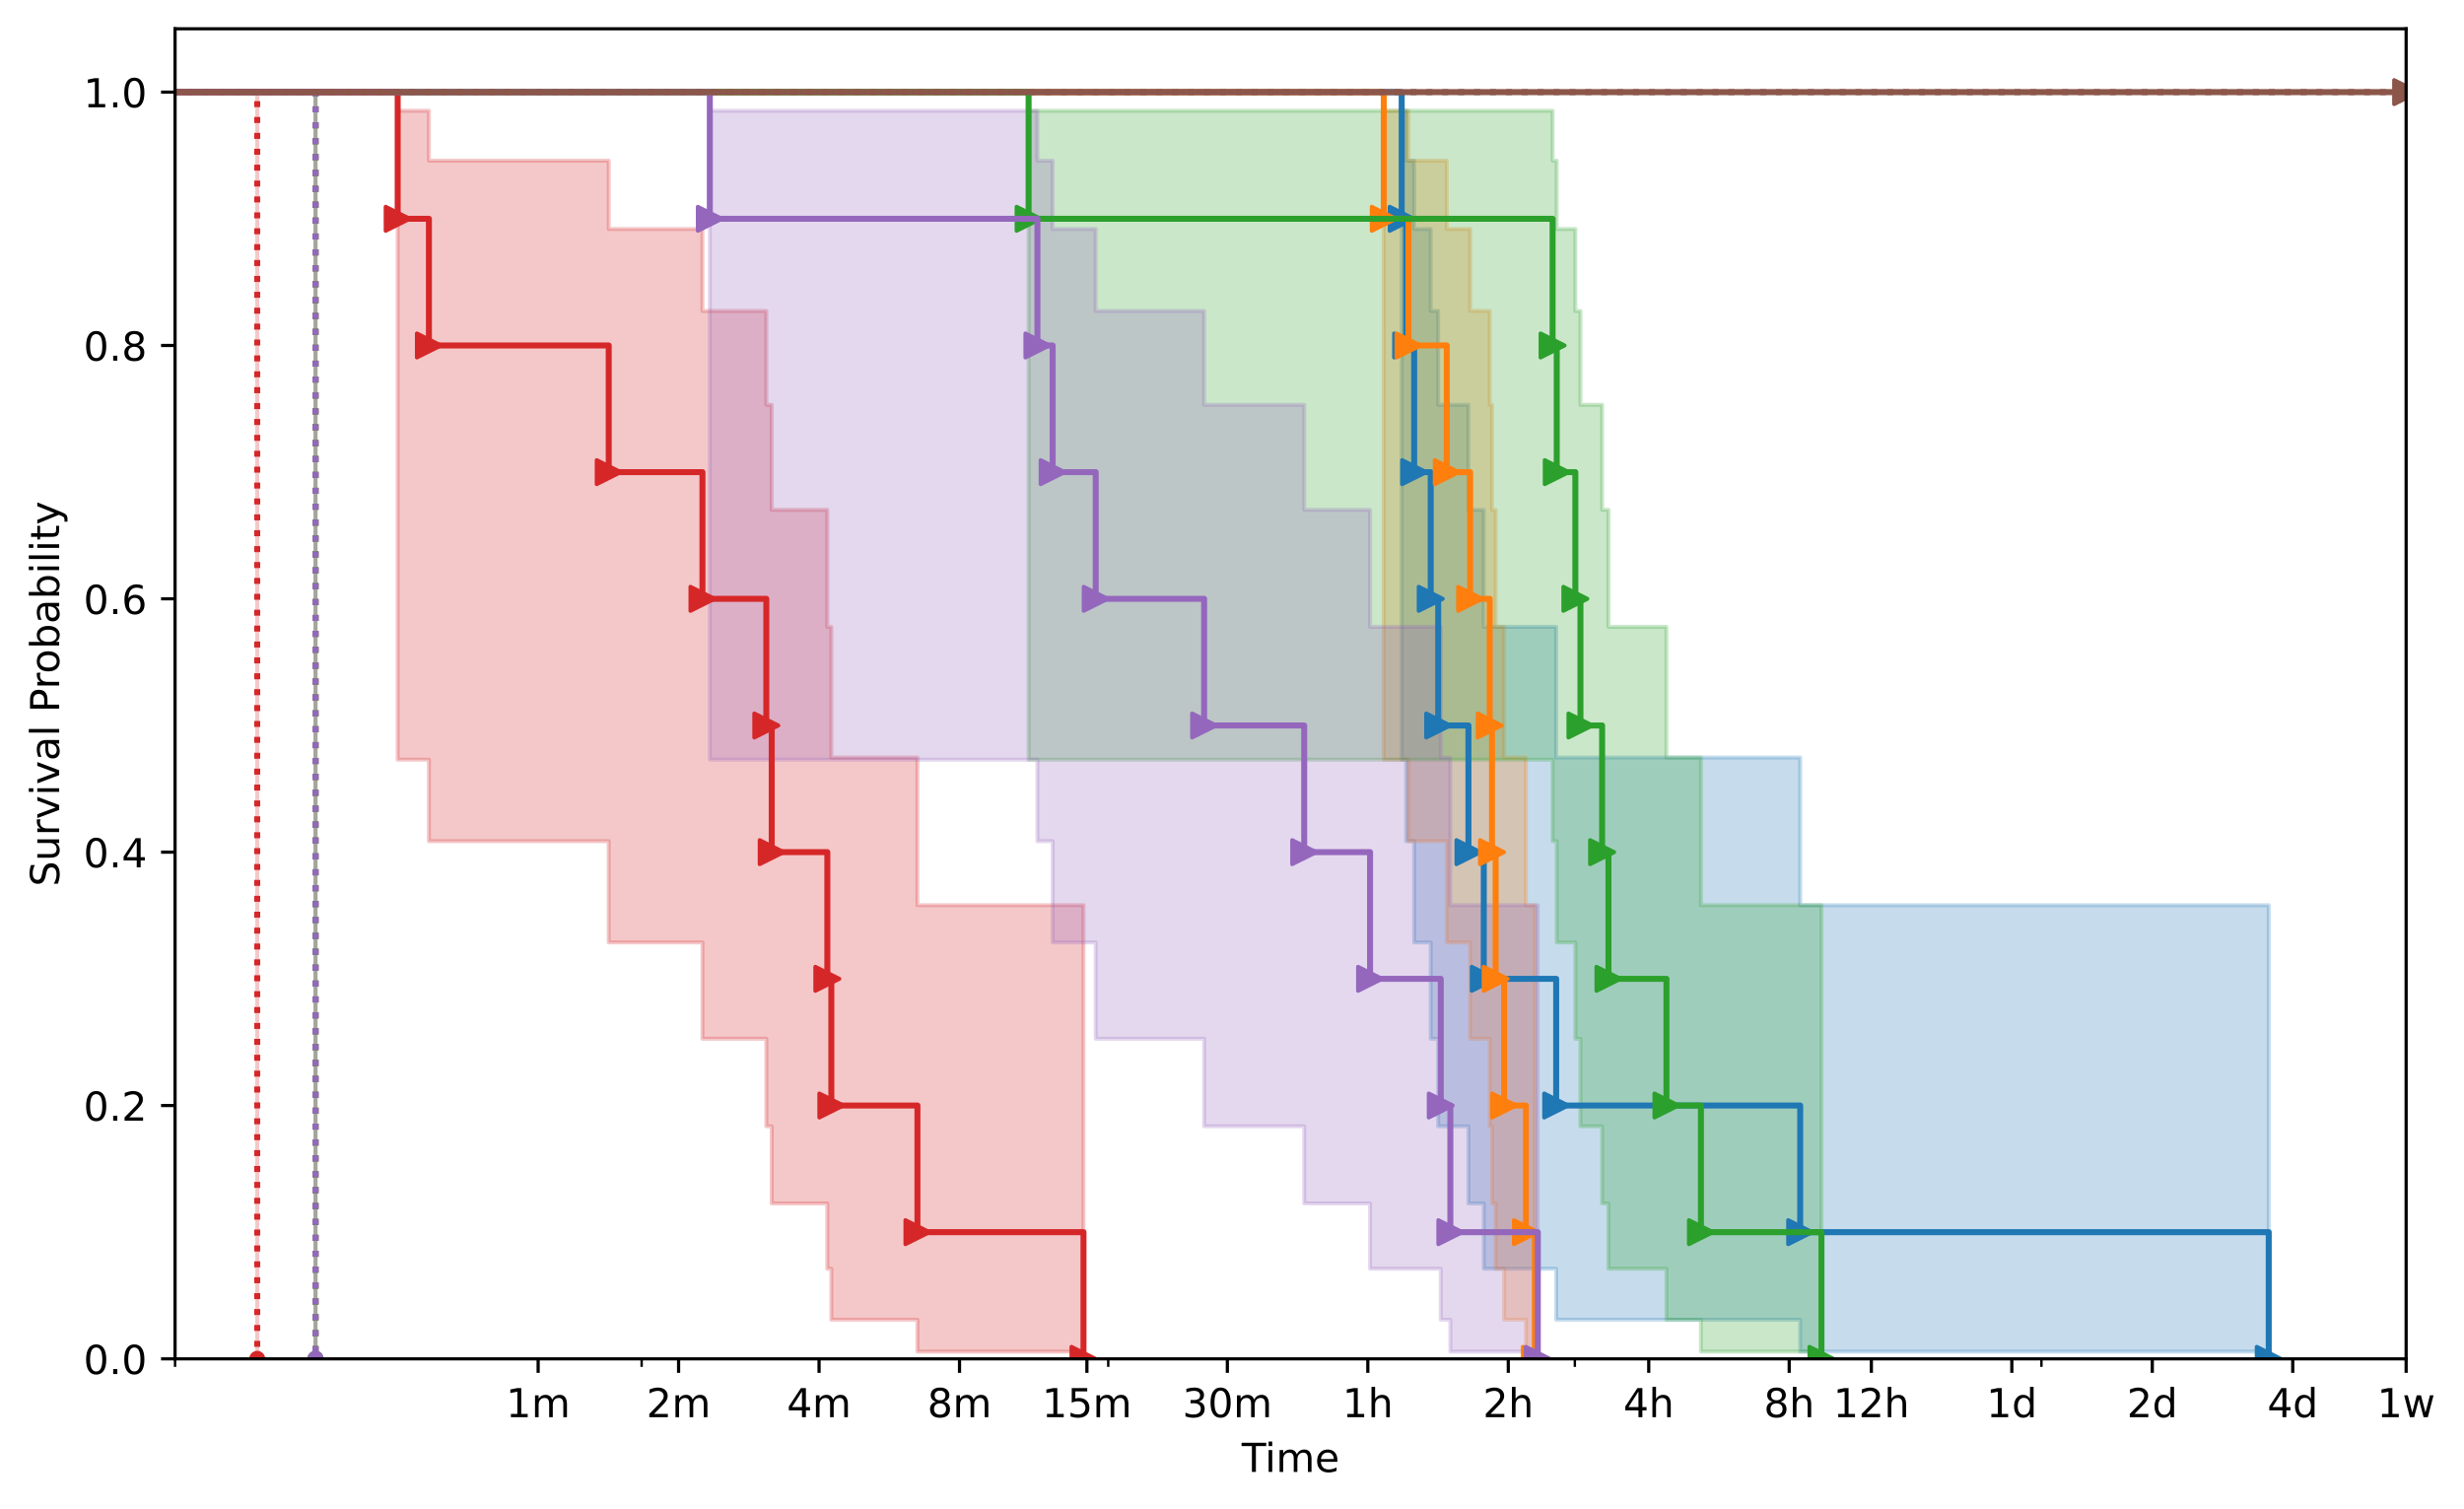 <?xml version="1.0" encoding="utf-8" standalone="no"?>
<!DOCTYPE svg PUBLIC "-//W3C//DTD SVG 1.1//EN"
  "http://www.w3.org/Graphics/SVG/1.1/DTD/svg11.dtd">
<!-- Created with matplotlib (https://matplotlib.org/) -->
<svg height="377.396pt" version="1.1" viewBox="0 0 616.252 377.396" width="616.252pt" xmlns="http://www.w3.org/2000/svg" xmlns:xlink="http://www.w3.org/1999/xlink">
 <defs>
  <style type="text/css">
*{stroke-linecap:butt;stroke-linejoin:round;}
  </style>
 </defs>
 <g id="figure_1">
  <g id="patch_1">
   <path d="M 0 377.396 
L 616.252 377.396 
L 616.252 0 
L 0 0 
z
" style="fill:#ffffff;"/>
  </g>
  <g id="axes_1">
   <g id="patch_2">
    <path d="M 43.781 339.84 
L 601.781 339.84 
L 601.781 7.2 
L 43.781 7.2 
z
" style="fill:#ffffff;"/>
   </g>
   <g id="PolyCollection_1">
    <defs>
     <path d="M -167.45 -354.356 
L -167.45 -354.356 
L 78.911 -354.356 
L 78.911 -37.556 
L 78.911 -37.556 
L 78.911 -37.556 
L 78.911 -354.356 
L -167.45 -354.356 
z
" id="mdc2080250c" style="stroke:#1f77b4;stroke-opacity:0.25;"/>
    </defs>
    <g clip-path="url(#pcc86ac5b89)">
     <use style="fill:#1f77b4;fill-opacity:0.25;stroke:#1f77b4;stroke-opacity:0.25;" x="0" xlink:href="#mdc2080250c" y="377.396"/>
    </g>
   </g>
   <g id="PolyCollection_2">
    <path clip-path="url(#pcc86ac5b89)" d="M -167.45 23.04 
L -167.45 23.04 
L 350.566 23.04 
L 350.566 189.991 
L 351.685 189.991 
L 351.685 210.367 
L 353.684 210.367 
L 353.684 235.703 
L 357.823 235.703 
L 357.823 259.794 
L 359.697 259.794 
L 359.697 281.674 
L 367.26 281.674 
L 367.26 300.971 
L 371.096 300.971 
L 371.096 317.305 
L 389.204 317.305 
L 389.204 330.048 
L 450.231 330.048 
L 450.231 338.027 
L 567.419 338.027 
L 567.419 339.84 
L 567.419 339.84 
L 567.419 339.84 
L 567.419 226.385 
L 450.231 226.385 
L 450.231 189.45 
L 389.204 189.45 
L 389.204 156.772 
L 371.096 156.772 
L 371.096 127.519 
L 367.26 127.519 
L 367.26 101.234 
L 359.697 101.234 
L 359.697 77.776 
L 357.823 77.776 
L 357.823 57.271 
L 353.684 57.271 
L 353.684 40.188 
L 351.685 40.188 
L 351.685 27.703 
L 350.566 27.703 
L 350.566 23.04 
L -167.45 23.04 
z
" style="fill:#1f77b4;fill-opacity:0.25;stroke:#1f77b4;stroke-opacity:0.25;"/>
   </g>
   <g id="PolyCollection_3">
    <defs>
     <path d="M -167.45 -354.356 
L -167.45 -354.356 
L 78.911 -354.356 
L 78.911 -37.556 
L 78.911 -37.556 
L 78.911 -37.556 
L 78.911 -354.356 
L -167.45 -354.356 
z
" id="mc4847f4878" style="stroke:#ff7f0e;stroke-opacity:0.25;"/>
    </defs>
    <g clip-path="url(#pcc86ac5b89)">
     <use style="fill:#ff7f0e;fill-opacity:0.25;stroke:#ff7f0e;stroke-opacity:0.25;" x="0" xlink:href="#mc4847f4878" y="377.396"/>
    </g>
   </g>
   <g id="PolyCollection_4">
    <defs>
     <path d="M -167.45 -354.356 
L -167.45 -354.356 
L 346.086 -354.356 
L 346.086 -187.406 
L 352.264 -187.406 
L 352.264 -167.029 
L 361.839 -167.029 
L 361.839 -141.694 
L 367.687 -141.694 
L 367.687 -117.602 
L 372.583 -117.602 
L 372.583 -95.723 
L 373.158 -95.723 
L 373.158 -76.425 
L 374.065 -76.425 
L 374.065 -60.092 
L 376.192 -60.092 
L 376.192 -47.348 
L 381.636 -47.348 
L 381.636 -39.369 
L 383.877 -39.369 
L 383.877 -37.556 
L 383.877 -37.556 
L 383.877 -37.556 
L 383.877 -151.011 
L 381.636 -151.011 
L 381.636 -187.946 
L 376.192 -187.946 
L 376.192 -220.625 
L 374.065 -220.625 
L 374.065 -249.877 
L 373.158 -249.877 
L 373.158 -276.162 
L 372.583 -276.162 
L 372.583 -299.62 
L 367.687 -299.62 
L 367.687 -320.126 
L 361.839 -320.126 
L 361.839 -337.209 
L 352.264 -337.209 
L 352.264 -349.693 
L 346.086 -349.693 
L 346.086 -354.356 
L -167.45 -354.356 
z
" id="mb4a42d3e8f" style="stroke:#ff7f0e;stroke-opacity:0.25;"/>
    </defs>
    <g clip-path="url(#pcc86ac5b89)">
     <use style="fill:#ff7f0e;fill-opacity:0.25;stroke:#ff7f0e;stroke-opacity:0.25;" x="0" xlink:href="#mb4a42d3e8f" y="377.396"/>
    </g>
   </g>
   <g id="PolyCollection_5">
    <defs>
     <path d="M -167.45 -354.356 
L -167.45 -354.356 
L 78.911 -354.356 
L 78.911 -37.556 
L 78.911 -37.556 
L 78.911 -37.556 
L 78.911 -354.356 
L -167.45 -354.356 
z
" id="ma7c632eec0" style="stroke:#2ca02c;stroke-opacity:0.25;"/>
    </defs>
    <g clip-path="url(#pcc86ac5b89)">
     <use style="fill:#2ca02c;fill-opacity:0.25;stroke:#2ca02c;stroke-opacity:0.25;" x="0" xlink:href="#ma7c632eec0" y="377.396"/>
    </g>
   </g>
   <g id="PolyCollection_6">
    <path clip-path="url(#pcc86ac5b89)" d="M -167.45 23.04 
L -167.45 23.04 
L 257.256 23.04 
L 257.256 189.991 
L 388.307 189.991 
L 388.307 210.367 
L 389.343 210.367 
L 389.343 235.703 
L 393.999 235.703 
L 393.999 259.794 
L 395.272 259.794 
L 395.272 281.674 
L 400.691 281.674 
L 400.691 300.971 
L 402.282 300.971 
L 402.282 317.305 
L 416.782 317.305 
L 416.782 330.048 
L 425.405 330.048 
L 425.405 338.027 
L 455.55 338.027 
L 455.55 339.84 
L 455.55 339.84 
L 455.55 339.84 
L 455.55 226.385 
L 425.405 226.385 
L 425.405 189.45 
L 416.782 189.45 
L 416.782 156.772 
L 402.282 156.772 
L 402.282 127.519 
L 400.691 127.519 
L 400.691 101.234 
L 395.272 101.234 
L 395.272 77.776 
L 393.999 77.776 
L 393.999 57.271 
L 389.343 57.271 
L 389.343 40.188 
L 388.307 40.188 
L 388.307 27.703 
L 257.256 27.703 
L 257.256 23.04 
L -167.45 23.04 
z
" style="fill:#2ca02c;fill-opacity:0.25;stroke:#2ca02c;stroke-opacity:0.25;"/>
   </g>
   <g id="PolyCollection_7">
    <defs>
     <path d="M -167.45 -354.356 
L -167.45 -354.356 
L 64.331 -354.356 
L 64.331 -37.556 
L 64.331 -37.556 
L 64.331 -37.556 
L 64.331 -354.356 
L -167.45 -354.356 
z
" id="mfa77f6b644" style="stroke:#d62728;stroke-opacity:0.25;"/>
    </defs>
    <g clip-path="url(#pcc86ac5b89)">
     <use style="fill:#d62728;fill-opacity:0.25;stroke:#d62728;stroke-opacity:0.25;" x="0" xlink:href="#mfa77f6b644" y="377.396"/>
    </g>
   </g>
   <g id="PolyCollection_8">
    <defs>
     <path d="M -167.45 -354.356 
L -167.45 -354.356 
L 99.46 -354.356 
L 99.46 -187.406 
L 107.272 -187.406 
L 107.272 -167.029 
L 152.242 -167.029 
L 152.242 -141.694 
L 175.688 -141.694 
L 175.688 -117.602 
L 191.656 -117.602 
L 191.656 -95.723 
L 193.008 -95.723 
L 193.008 -76.425 
L 206.917 -76.425 
L 206.917 -60.092 
L 207.92 -60.092 
L 207.92 -47.348 
L 229.454 -47.348 
L 229.454 -39.369 
L 270.984 -39.369 
L 270.984 -37.556 
L 270.984 -37.556 
L 270.984 -37.556 
L 270.984 -151.011 
L 229.454 -151.011 
L 229.454 -187.946 
L 207.92 -187.946 
L 207.92 -220.625 
L 206.917 -220.625 
L 206.917 -249.877 
L 193.008 -249.877 
L 193.008 -276.162 
L 191.656 -276.162 
L 191.656 -299.62 
L 175.688 -299.62 
L 175.688 -320.126 
L 152.242 -320.126 
L 152.242 -337.209 
L 107.272 -337.209 
L 107.272 -349.693 
L 99.46 -349.693 
L 99.46 -354.356 
L -167.45 -354.356 
z
" id="mac8fef01b7" style="stroke:#d62728;stroke-opacity:0.25;"/>
    </defs>
    <g clip-path="url(#pcc86ac5b89)">
     <use style="fill:#d62728;fill-opacity:0.25;stroke:#d62728;stroke-opacity:0.25;" x="0" xlink:href="#mac8fef01b7" y="377.396"/>
    </g>
   </g>
   <g id="PolyCollection_9">
    <defs>
     <path d="M -167.45 -354.356 
L -167.45 -354.356 
L 78.911 -354.356 
L 78.911 -37.556 
L 78.911 -37.556 
L 78.911 -37.556 
L 78.911 -354.356 
L -167.45 -354.356 
z
" id="m36116d63be" style="stroke:#9467bd;stroke-opacity:0.25;"/>
    </defs>
    <g clip-path="url(#pcc86ac5b89)">
     <use style="fill:#9467bd;fill-opacity:0.25;stroke:#9467bd;stroke-opacity:0.25;" x="0" xlink:href="#m36116d63be" y="377.396"/>
    </g>
   </g>
   <g id="PolyCollection_10">
    <defs>
     <path d="M -167.45 -354.356 
L -167.45 -354.356 
L 177.531 -354.356 
L 177.531 -187.406 
L 259.459 -187.406 
L 259.459 -167.029 
L 263.267 -167.029 
L 263.267 -141.694 
L 274.039 -141.694 
L 274.039 -117.602 
L 301.154 -117.602 
L 301.154 -95.723 
L 326.183 -95.723 
L 326.183 -76.425 
L 342.654 -76.425 
L 342.654 -60.092 
L 360.339 -60.092 
L 360.339 -47.348 
L 362.737 -47.348 
L 362.737 -39.369 
L 384.612 -39.369 
L 384.612 -37.556 
L 384.612 -37.556 
L 384.612 -37.556 
L 384.612 -151.011 
L 362.737 -151.011 
L 362.737 -187.946 
L 360.339 -187.946 
L 360.339 -220.625 
L 342.654 -220.625 
L 342.654 -249.877 
L 326.183 -249.877 
L 326.183 -276.162 
L 301.154 -276.162 
L 301.154 -299.62 
L 274.039 -299.62 
L 274.039 -320.126 
L 263.267 -320.126 
L 263.267 -337.209 
L 259.459 -337.209 
L 259.459 -349.693 
L 177.531 -349.693 
L 177.531 -354.356 
L -167.45 -354.356 
z
" id="m57a41c45a0" style="stroke:#9467bd;stroke-opacity:0.25;"/>
    </defs>
    <g clip-path="url(#pcc86ac5b89)">
     <use style="fill:#9467bd;fill-opacity:0.25;stroke:#9467bd;stroke-opacity:0.25;" x="0" xlink:href="#m57a41c45a0" y="377.396"/>
    </g>
   </g>
   <g id="PolyCollection_11">
    <path clip-path="url(#pcc86ac5b89)" d="M -167.45 23.04 
L -167.45 23.04 
L 601.781 23.04 
L 601.781 23.04 
L 601.781 23.04 
L 601.781 23.04 
L 601.781 23.04 
L -167.45 23.04 
z
" style="fill:#8c564b;fill-opacity:0.25;stroke:#8c564b;stroke-opacity:0.25;"/>
   </g>
   <g id="PolyCollection_12">
    <path clip-path="url(#pcc86ac5b89)" d="M -167.45 23.04 
L -167.45 23.04 
L 601.781 23.04 
L 601.781 23.04 
L 601.781 23.04 
L 601.781 23.04 
L 601.781 23.04 
L -167.45 23.04 
z
" style="fill:#8c564b;fill-opacity:0.25;stroke:#8c564b;stroke-opacity:0.25;"/>
   </g>
   <g id="matplotlib.axis_1">
    <g id="xtick_1">
     <g id="line2d_1">
      <defs>
       <path d="M 0 0 
L 0 3.5 
" id="m3eb2a848f1" style="stroke:#000000;stroke-width:0.8;"/>
      </defs>
      <g>
       <use style="stroke:#000000;stroke-width:0.8;" x="134.589" xlink:href="#m3eb2a848f1" y="339.84"/>
      </g>
     </g>
     <g id="text_1">
      <!-- 1m -->
      <defs>
       <path d="M 12.406 8.297 
L 28.516 8.297 
L 28.516 63.922 
L 10.984 60.406 
L 10.984 69.391 
L 28.422 72.906 
L 38.281 72.906 
L 38.281 8.297 
L 54.391 8.297 
L 54.391 0 
L 12.406 0 
z
" id="DejaVuSans-49"/>
       <path d="M 52 44.188 
Q 55.375 50.25 60.062 53.125 
Q 64.75 56 71.094 56 
Q 79.641 56 84.281 50.016 
Q 88.922 44.047 88.922 33.016 
L 88.922 0 
L 79.891 0 
L 79.891 32.719 
Q 79.891 40.578 77.094 44.375 
Q 74.312 48.188 68.609 48.188 
Q 61.625 48.188 57.562 43.547 
Q 53.516 38.922 53.516 30.906 
L 53.516 0 
L 44.484 0 
L 44.484 32.719 
Q 44.484 40.625 41.703 44.406 
Q 38.922 48.188 33.109 48.188 
Q 26.219 48.188 22.156 43.531 
Q 18.109 38.875 18.109 30.906 
L 18.109 0 
L 9.078 0 
L 9.078 54.688 
L 18.109 54.688 
L 18.109 46.188 
Q 21.188 51.219 25.484 53.609 
Q 29.781 56 35.688 56 
Q 41.656 56 45.828 52.969 
Q 50 49.953 52 44.188 
z
" id="DejaVuSans-109"/>
      </defs>
      <g transform="translate(126.538 354.438)scale(0.1 -0.1)">
       <use xlink:href="#DejaVuSans-49"/>
       <use x="63.623" xlink:href="#DejaVuSans-109"/>
      </g>
     </g>
    </g>
    <g id="xtick_2">
     <g id="line2d_2">
      <g>
       <use style="stroke:#000000;stroke-width:0.8;" x="169.719" xlink:href="#m3eb2a848f1" y="339.84"/>
      </g>
     </g>
     <g id="text_2">
      <!-- 2m -->
      <defs>
       <path d="M 19.188 8.297 
L 53.609 8.297 
L 53.609 0 
L 7.328 0 
L 7.328 8.297 
Q 12.938 14.109 22.625 23.891 
Q 32.328 33.688 34.812 36.531 
Q 39.547 41.844 41.422 45.531 
Q 43.312 49.219 43.312 52.781 
Q 43.312 58.594 39.234 62.25 
Q 35.156 65.922 28.609 65.922 
Q 23.969 65.922 18.812 64.312 
Q 13.672 62.703 7.812 59.422 
L 7.812 69.391 
Q 13.766 71.781 18.938 73 
Q 24.125 74.219 28.422 74.219 
Q 39.75 74.219 46.484 68.547 
Q 53.219 62.891 53.219 53.422 
Q 53.219 48.922 51.531 44.891 
Q 49.859 40.875 45.406 35.406 
Q 44.188 33.984 37.641 27.219 
Q 31.109 20.453 19.188 8.297 
z
" id="DejaVuSans-50"/>
      </defs>
      <g transform="translate(161.667 354.438)scale(0.1 -0.1)">
       <use xlink:href="#DejaVuSans-50"/>
       <use x="63.623" xlink:href="#DejaVuSans-109"/>
      </g>
     </g>
    </g>
    <g id="xtick_3">
     <g id="line2d_3">
      <g>
       <use style="stroke:#000000;stroke-width:0.8;" x="204.848" xlink:href="#m3eb2a848f1" y="339.84"/>
      </g>
     </g>
     <g id="text_3">
      <!-- 4m -->
      <defs>
       <path d="M 37.797 64.312 
L 12.891 25.391 
L 37.797 25.391 
z
M 35.203 72.906 
L 47.609 72.906 
L 47.609 25.391 
L 58.016 25.391 
L 58.016 17.188 
L 47.609 17.188 
L 47.609 0 
L 37.797 0 
L 37.797 17.188 
L 4.891 17.188 
L 4.891 26.703 
z
" id="DejaVuSans-52"/>
      </defs>
      <g transform="translate(196.796 354.438)scale(0.1 -0.1)">
       <use xlink:href="#DejaVuSans-52"/>
       <use x="63.623" xlink:href="#DejaVuSans-109"/>
      </g>
     </g>
    </g>
    <g id="xtick_4">
     <g id="line2d_4">
      <g>
       <use style="stroke:#000000;stroke-width:0.8;" x="239.977" xlink:href="#m3eb2a848f1" y="339.84"/>
      </g>
     </g>
     <g id="text_4">
      <!-- 8m -->
      <defs>
       <path d="M 31.781 34.625 
Q 24.75 34.625 20.719 30.859 
Q 16.703 27.094 16.703 20.516 
Q 16.703 13.922 20.719 10.156 
Q 24.75 6.391 31.781 6.391 
Q 38.812 6.391 42.859 10.172 
Q 46.922 13.969 46.922 20.516 
Q 46.922 27.094 42.891 30.859 
Q 38.875 34.625 31.781 34.625 
z
M 21.922 38.812 
Q 15.578 40.375 12.031 44.719 
Q 8.5 49.078 8.5 55.328 
Q 8.5 64.062 14.719 69.141 
Q 20.953 74.219 31.781 74.219 
Q 42.672 74.219 48.875 69.141 
Q 55.078 64.062 55.078 55.328 
Q 55.078 49.078 51.531 44.719 
Q 48 40.375 41.703 38.812 
Q 48.828 37.156 52.797 32.312 
Q 56.781 27.484 56.781 20.516 
Q 56.781 9.906 50.312 4.234 
Q 43.844 -1.422 31.781 -1.422 
Q 19.734 -1.422 13.25 4.234 
Q 6.781 9.906 6.781 20.516 
Q 6.781 27.484 10.781 32.312 
Q 14.797 37.156 21.922 38.812 
z
M 18.312 54.391 
Q 18.312 48.734 21.844 45.562 
Q 25.391 42.391 31.781 42.391 
Q 38.141 42.391 41.719 45.562 
Q 45.312 48.734 45.312 54.391 
Q 45.312 60.062 41.719 63.234 
Q 38.141 66.406 31.781 66.406 
Q 25.391 66.406 21.844 63.234 
Q 18.312 60.062 18.312 54.391 
z
" id="DejaVuSans-56"/>
      </defs>
      <g transform="translate(231.926 354.438)scale(0.1 -0.1)">
       <use xlink:href="#DejaVuSans-56"/>
       <use x="63.623" xlink:href="#DejaVuSans-109"/>
      </g>
     </g>
    </g>
    <g id="xtick_5">
     <g id="line2d_5">
      <g>
       <use style="stroke:#000000;stroke-width:0.8;" x="271.836" xlink:href="#m3eb2a848f1" y="339.84"/>
      </g>
     </g>
     <g id="text_5">
      <!-- 15m -->
      <defs>
       <path d="M 10.797 72.906 
L 49.516 72.906 
L 49.516 64.594 
L 19.828 64.594 
L 19.828 46.734 
Q 21.969 47.469 24.109 47.828 
Q 26.266 48.188 28.422 48.188 
Q 40.625 48.188 47.75 41.5 
Q 54.891 34.812 54.891 23.391 
Q 54.891 11.625 47.562 5.094 
Q 40.234 -1.422 26.906 -1.422 
Q 22.312 -1.422 17.547 -0.641 
Q 12.797 0.141 7.719 1.703 
L 7.719 11.625 
Q 12.109 9.234 16.797 8.062 
Q 21.484 6.891 26.703 6.891 
Q 35.156 6.891 40.078 11.328 
Q 45.016 15.766 45.016 23.391 
Q 45.016 31 40.078 35.438 
Q 35.156 39.891 26.703 39.891 
Q 22.75 39.891 18.812 39.016 
Q 14.891 38.141 10.797 36.281 
z
" id="DejaVuSans-53"/>
      </defs>
      <g transform="translate(260.603 354.438)scale(0.1 -0.1)">
       <use xlink:href="#DejaVuSans-49"/>
       <use x="63.623" xlink:href="#DejaVuSans-53"/>
       <use x="127.246" xlink:href="#DejaVuSans-109"/>
      </g>
     </g>
    </g>
    <g id="xtick_6">
     <g id="line2d_6">
      <g>
       <use style="stroke:#000000;stroke-width:0.8;" x="306.965" xlink:href="#m3eb2a848f1" y="339.84"/>
      </g>
     </g>
     <g id="text_6">
      <!-- 30m -->
      <defs>
       <path d="M 40.578 39.312 
Q 47.656 37.797 51.625 33 
Q 55.609 28.219 55.609 21.188 
Q 55.609 10.406 48.188 4.484 
Q 40.766 -1.422 27.094 -1.422 
Q 22.516 -1.422 17.656 -0.516 
Q 12.797 0.391 7.625 2.203 
L 7.625 11.719 
Q 11.719 9.328 16.594 8.109 
Q 21.484 6.891 26.812 6.891 
Q 36.078 6.891 40.938 10.547 
Q 45.797 14.203 45.797 21.188 
Q 45.797 27.641 41.281 31.266 
Q 36.766 34.906 28.719 34.906 
L 20.219 34.906 
L 20.219 43.016 
L 29.109 43.016 
Q 36.375 43.016 40.234 45.922 
Q 44.094 48.828 44.094 54.297 
Q 44.094 59.906 40.109 62.906 
Q 36.141 65.922 28.719 65.922 
Q 24.656 65.922 20.016 65.031 
Q 15.375 64.156 9.812 62.312 
L 9.812 71.094 
Q 15.438 72.656 20.344 73.438 
Q 25.25 74.219 29.594 74.219 
Q 40.828 74.219 47.359 69.109 
Q 53.906 64.016 53.906 55.328 
Q 53.906 49.266 50.438 45.094 
Q 46.969 40.922 40.578 39.312 
z
" id="DejaVuSans-51"/>
       <path d="M 31.781 66.406 
Q 24.172 66.406 20.328 58.906 
Q 16.5 51.422 16.5 36.375 
Q 16.5 21.391 20.328 13.891 
Q 24.172 6.391 31.781 6.391 
Q 39.453 6.391 43.281 13.891 
Q 47.125 21.391 47.125 36.375 
Q 47.125 51.422 43.281 58.906 
Q 39.453 66.406 31.781 66.406 
z
M 31.781 74.219 
Q 44.047 74.219 50.516 64.516 
Q 56.984 54.828 56.984 36.375 
Q 56.984 17.969 50.516 8.266 
Q 44.047 -1.422 31.781 -1.422 
Q 19.531 -1.422 13.062 8.266 
Q 6.594 17.969 6.594 36.375 
Q 6.594 54.828 13.062 64.516 
Q 19.531 74.219 31.781 74.219 
z
" id="DejaVuSans-48"/>
      </defs>
      <g transform="translate(295.732 354.438)scale(0.1 -0.1)">
       <use xlink:href="#DejaVuSans-51"/>
       <use x="63.623" xlink:href="#DejaVuSans-48"/>
       <use x="127.246" xlink:href="#DejaVuSans-109"/>
      </g>
     </g>
    </g>
    <g id="xtick_7">
     <g id="line2d_7">
      <g>
       <use style="stroke:#000000;stroke-width:0.8;" x="342.094" xlink:href="#m3eb2a848f1" y="339.84"/>
      </g>
     </g>
     <g id="text_7">
      <!-- 1h -->
      <defs>
       <path d="M 54.891 33.016 
L 54.891 0 
L 45.906 0 
L 45.906 32.719 
Q 45.906 40.484 42.875 44.328 
Q 39.844 48.188 33.797 48.188 
Q 26.516 48.188 22.312 43.547 
Q 18.109 38.922 18.109 30.906 
L 18.109 0 
L 9.078 0 
L 9.078 75.984 
L 18.109 75.984 
L 18.109 46.188 
Q 21.344 51.125 25.703 53.562 
Q 30.078 56 35.797 56 
Q 45.219 56 50.047 50.172 
Q 54.891 44.344 54.891 33.016 
z
" id="DejaVuSans-104"/>
      </defs>
      <g transform="translate(335.744 354.438)scale(0.1 -0.1)">
       <use xlink:href="#DejaVuSans-49"/>
       <use x="63.623" xlink:href="#DejaVuSans-104"/>
      </g>
     </g>
    </g>
    <g id="xtick_8">
     <g id="line2d_8">
      <g>
       <use style="stroke:#000000;stroke-width:0.8;" x="377.224" xlink:href="#m3eb2a848f1" y="339.84"/>
      </g>
     </g>
     <g id="text_8">
      <!-- 2h -->
      <g transform="translate(370.874 354.438)scale(0.1 -0.1)">
       <use xlink:href="#DejaVuSans-50"/>
       <use x="63.623" xlink:href="#DejaVuSans-104"/>
      </g>
     </g>
    </g>
    <g id="xtick_9">
     <g id="line2d_9">
      <g>
       <use style="stroke:#000000;stroke-width:0.8;" x="412.353" xlink:href="#m3eb2a848f1" y="339.84"/>
      </g>
     </g>
     <g id="text_9">
      <!-- 4h -->
      <g transform="translate(406.003 354.438)scale(0.1 -0.1)">
       <use xlink:href="#DejaVuSans-52"/>
       <use x="63.623" xlink:href="#DejaVuSans-104"/>
      </g>
     </g>
    </g>
    <g id="xtick_10">
     <g id="line2d_10">
      <g>
       <use style="stroke:#000000;stroke-width:0.8;" x="447.482" xlink:href="#m3eb2a848f1" y="339.84"/>
      </g>
     </g>
     <g id="text_10">
      <!-- 8h -->
      <g transform="translate(441.132 354.438)scale(0.1 -0.1)">
       <use xlink:href="#DejaVuSans-56"/>
       <use x="63.623" xlink:href="#DejaVuSans-104"/>
      </g>
     </g>
    </g>
    <g id="xtick_11">
     <g id="line2d_11">
      <g>
       <use style="stroke:#000000;stroke-width:0.8;" x="468.031" xlink:href="#m3eb2a848f1" y="339.84"/>
      </g>
     </g>
     <g id="text_11">
      <!-- 12h -->
      <g transform="translate(458.5 354.438)scale(0.1 -0.1)">
       <use xlink:href="#DejaVuSans-49"/>
       <use x="63.623" xlink:href="#DejaVuSans-50"/>
       <use x="127.246" xlink:href="#DejaVuSans-104"/>
      </g>
     </g>
    </g>
    <g id="xtick_12">
     <g id="line2d_12">
      <g>
       <use style="stroke:#000000;stroke-width:0.8;" x="503.161" xlink:href="#m3eb2a848f1" y="339.84"/>
      </g>
     </g>
     <g id="text_12">
      <!-- 1d -->
      <defs>
       <path d="M 45.406 46.391 
L 45.406 75.984 
L 54.391 75.984 
L 54.391 0 
L 45.406 0 
L 45.406 8.203 
Q 42.578 3.328 38.25 0.953 
Q 33.938 -1.422 27.875 -1.422 
Q 17.969 -1.422 11.734 6.484 
Q 5.516 14.406 5.516 27.297 
Q 5.516 40.188 11.734 48.094 
Q 17.969 56 27.875 56 
Q 33.938 56 38.25 53.625 
Q 42.578 51.266 45.406 46.391 
z
M 14.797 27.297 
Q 14.797 17.391 18.875 11.75 
Q 22.953 6.109 30.078 6.109 
Q 37.203 6.109 41.297 11.75 
Q 45.406 17.391 45.406 27.297 
Q 45.406 37.203 41.297 42.844 
Q 37.203 48.484 30.078 48.484 
Q 22.953 48.484 18.875 42.844 
Q 14.797 37.203 14.797 27.297 
z
" id="DejaVuSans-100"/>
      </defs>
      <g transform="translate(496.805 354.438)scale(0.1 -0.1)">
       <use xlink:href="#DejaVuSans-49"/>
       <use x="63.623" xlink:href="#DejaVuSans-100"/>
      </g>
     </g>
    </g>
    <g id="xtick_13">
     <g id="line2d_13">
      <g>
       <use style="stroke:#000000;stroke-width:0.8;" x="538.29" xlink:href="#m3eb2a848f1" y="339.84"/>
      </g>
     </g>
     <g id="text_13">
      <!-- 2d -->
      <g transform="translate(531.935 354.438)scale(0.1 -0.1)">
       <use xlink:href="#DejaVuSans-50"/>
       <use x="63.623" xlink:href="#DejaVuSans-100"/>
      </g>
     </g>
    </g>
    <g id="xtick_14">
     <g id="line2d_14">
      <g>
       <use style="stroke:#000000;stroke-width:0.8;" x="573.419" xlink:href="#m3eb2a848f1" y="339.84"/>
      </g>
     </g>
     <g id="text_14">
      <!-- 4d -->
      <g transform="translate(567.064 354.438)scale(0.1 -0.1)">
       <use xlink:href="#DejaVuSans-52"/>
       <use x="63.623" xlink:href="#DejaVuSans-100"/>
      </g>
     </g>
    </g>
    <g id="xtick_15">
     <g id="line2d_15">
      <g>
       <use style="stroke:#000000;stroke-width:0.8;" x="601.781" xlink:href="#m3eb2a848f1" y="339.84"/>
      </g>
     </g>
     <g id="text_15">
      <!-- 1w -->
      <defs>
       <path d="M 4.203 54.688 
L 13.188 54.688 
L 24.422 12.016 
L 35.594 54.688 
L 46.188 54.688 
L 57.422 12.016 
L 68.609 54.688 
L 77.594 54.688 
L 63.281 0 
L 52.688 0 
L 40.922 44.828 
L 29.109 0 
L 18.5 0 
z
" id="DejaVuSans-119"/>
      </defs>
      <g transform="translate(594.511 354.438)scale(0.1 -0.1)">
       <use xlink:href="#DejaVuSans-49"/>
       <use x="63.623" xlink:href="#DejaVuSans-119"/>
      </g>
     </g>
    </g>
    <g id="xtick_16">
     <g id="line2d_16">
      <defs>
       <path d="M 0 0 
L 0 2 
" id="me492c149c3" style="stroke:#000000;stroke-width:0.6;"/>
      </defs>
      <g>
       <use style="stroke:#000000;stroke-width:0.6;" x="43.781" xlink:href="#me492c149c3" y="339.84"/>
      </g>
     </g>
    </g>
    <g id="xtick_17">
     <g id="line2d_17">
      <g>
       <use style="stroke:#000000;stroke-width:0.6;" x="160.478" xlink:href="#me492c149c3" y="339.84"/>
      </g>
     </g>
    </g>
    <g id="xtick_18">
     <g id="line2d_18">
      <g>
       <use style="stroke:#000000;stroke-width:0.6;" x="277.175" xlink:href="#me492c149c3" y="339.84"/>
      </g>
     </g>
    </g>
    <g id="xtick_19">
     <g id="line2d_19">
      <g>
       <use style="stroke:#000000;stroke-width:0.6;" x="393.872" xlink:href="#me492c149c3" y="339.84"/>
      </g>
     </g>
    </g>
    <g id="xtick_20">
     <g id="line2d_20">
      <g>
       <use style="stroke:#000000;stroke-width:0.6;" x="510.569" xlink:href="#me492c149c3" y="339.84"/>
      </g>
     </g>
    </g>
    <g id="text_16">
     <!-- Time -->
     <defs>
      <path d="M -0.297 72.906 
L 61.375 72.906 
L 61.375 64.594 
L 35.5 64.594 
L 35.5 0 
L 25.594 0 
L 25.594 64.594 
L -0.297 64.594 
z
" id="DejaVuSans-84"/>
      <path d="M 9.422 54.688 
L 18.406 54.688 
L 18.406 0 
L 9.422 0 
z
M 9.422 75.984 
L 18.406 75.984 
L 18.406 64.594 
L 9.422 64.594 
z
" id="DejaVuSans-105"/>
      <path d="M 56.203 29.594 
L 56.203 25.203 
L 14.891 25.203 
Q 15.484 15.922 20.484 11.062 
Q 25.484 6.203 34.422 6.203 
Q 39.594 6.203 44.453 7.469 
Q 49.312 8.734 54.109 11.281 
L 54.109 2.781 
Q 49.266 0.734 44.188 -0.344 
Q 39.109 -1.422 33.891 -1.422 
Q 20.797 -1.422 13.156 6.188 
Q 5.516 13.812 5.516 26.812 
Q 5.516 40.234 12.766 48.109 
Q 20.016 56 32.328 56 
Q 43.359 56 49.781 48.891 
Q 56.203 41.797 56.203 29.594 
z
M 47.219 32.234 
Q 47.125 39.594 43.094 43.984 
Q 39.062 48.391 32.422 48.391 
Q 24.906 48.391 20.391 44.141 
Q 15.875 39.891 15.188 32.172 
z
" id="DejaVuSans-101"/>
     </defs>
     <g transform="translate(310.548 368.117)scale(0.1 -0.1)">
      <use xlink:href="#DejaVuSans-84"/>
      <use x="57.959" xlink:href="#DejaVuSans-105"/>
      <use x="85.742" xlink:href="#DejaVuSans-109"/>
      <use x="183.154" xlink:href="#DejaVuSans-101"/>
     </g>
    </g>
   </g>
   <g id="matplotlib.axis_2">
    <g id="ytick_1">
     <g id="line2d_21">
      <defs>
       <path d="M 0 0 
L -3.5 0 
" id="m0def95abfb" style="stroke:#000000;stroke-width:0.8;"/>
      </defs>
      <g>
       <use style="stroke:#000000;stroke-width:0.8;" x="43.781" xlink:href="#m0def95abfb" y="339.84"/>
      </g>
     </g>
     <g id="text_17">
      <!-- 0.0 -->
      <defs>
       <path d="M 10.688 12.406 
L 21 12.406 
L 21 0 
L 10.688 0 
z
" id="DejaVuSans-46"/>
      </defs>
      <g transform="translate(20.878 343.639)scale(0.1 -0.1)">
       <use xlink:href="#DejaVuSans-48"/>
       <use x="63.623" xlink:href="#DejaVuSans-46"/>
       <use x="95.41" xlink:href="#DejaVuSans-48"/>
      </g>
     </g>
    </g>
    <g id="ytick_2">
     <g id="line2d_22">
      <g>
       <use style="stroke:#000000;stroke-width:0.8;" x="43.781" xlink:href="#m0def95abfb" y="276.48"/>
      </g>
     </g>
     <g id="text_18">
      <!-- 0.2 -->
      <g transform="translate(20.878 280.279)scale(0.1 -0.1)">
       <use xlink:href="#DejaVuSans-48"/>
       <use x="63.623" xlink:href="#DejaVuSans-46"/>
       <use x="95.41" xlink:href="#DejaVuSans-50"/>
      </g>
     </g>
    </g>
    <g id="ytick_3">
     <g id="line2d_23">
      <g>
       <use style="stroke:#000000;stroke-width:0.8;" x="43.781" xlink:href="#m0def95abfb" y="213.12"/>
      </g>
     </g>
     <g id="text_19">
      <!-- 0.4 -->
      <g transform="translate(20.878 216.919)scale(0.1 -0.1)">
       <use xlink:href="#DejaVuSans-48"/>
       <use x="63.623" xlink:href="#DejaVuSans-46"/>
       <use x="95.41" xlink:href="#DejaVuSans-52"/>
      </g>
     </g>
    </g>
    <g id="ytick_4">
     <g id="line2d_24">
      <g>
       <use style="stroke:#000000;stroke-width:0.8;" x="43.781" xlink:href="#m0def95abfb" y="149.76"/>
      </g>
     </g>
     <g id="text_20">
      <!-- 0.6 -->
      <defs>
       <path d="M 33.016 40.375 
Q 26.375 40.375 22.484 35.828 
Q 18.609 31.297 18.609 23.391 
Q 18.609 15.531 22.484 10.953 
Q 26.375 6.391 33.016 6.391 
Q 39.656 6.391 43.531 10.953 
Q 47.406 15.531 47.406 23.391 
Q 47.406 31.297 43.531 35.828 
Q 39.656 40.375 33.016 40.375 
z
M 52.594 71.297 
L 52.594 62.312 
Q 48.875 64.062 45.094 64.984 
Q 41.312 65.922 37.594 65.922 
Q 27.828 65.922 22.672 59.328 
Q 17.531 52.734 16.797 39.406 
Q 19.672 43.656 24.016 45.922 
Q 28.375 48.188 33.594 48.188 
Q 44.578 48.188 50.953 41.516 
Q 57.328 34.859 57.328 23.391 
Q 57.328 12.156 50.688 5.359 
Q 44.047 -1.422 33.016 -1.422 
Q 20.359 -1.422 13.672 8.266 
Q 6.984 17.969 6.984 36.375 
Q 6.984 53.656 15.188 63.938 
Q 23.391 74.219 37.203 74.219 
Q 40.922 74.219 44.703 73.484 
Q 48.484 72.75 52.594 71.297 
z
" id="DejaVuSans-54"/>
      </defs>
      <g transform="translate(20.878 153.559)scale(0.1 -0.1)">
       <use xlink:href="#DejaVuSans-48"/>
       <use x="63.623" xlink:href="#DejaVuSans-46"/>
       <use x="95.41" xlink:href="#DejaVuSans-54"/>
      </g>
     </g>
    </g>
    <g id="ytick_5">
     <g id="line2d_25">
      <g>
       <use style="stroke:#000000;stroke-width:0.8;" x="43.781" xlink:href="#m0def95abfb" y="86.4"/>
      </g>
     </g>
     <g id="text_21">
      <!-- 0.8 -->
      <g transform="translate(20.878 90.199)scale(0.1 -0.1)">
       <use xlink:href="#DejaVuSans-48"/>
       <use x="63.623" xlink:href="#DejaVuSans-46"/>
       <use x="95.41" xlink:href="#DejaVuSans-56"/>
      </g>
     </g>
    </g>
    <g id="ytick_6">
     <g id="line2d_26">
      <g>
       <use style="stroke:#000000;stroke-width:0.8;" x="43.781" xlink:href="#m0def95abfb" y="23.04"/>
      </g>
     </g>
     <g id="text_22">
      <!-- 1.0 -->
      <g transform="translate(20.878 26.839)scale(0.1 -0.1)">
       <use xlink:href="#DejaVuSans-49"/>
       <use x="63.623" xlink:href="#DejaVuSans-46"/>
       <use x="95.41" xlink:href="#DejaVuSans-48"/>
      </g>
     </g>
    </g>
    <g id="text_23">
     <!-- Survival Probability -->
     <defs>
      <path d="M 53.516 70.516 
L 53.516 60.891 
Q 47.906 63.578 42.922 64.891 
Q 37.938 66.219 33.297 66.219 
Q 25.25 66.219 20.875 63.094 
Q 16.5 59.969 16.5 54.203 
Q 16.5 49.359 19.406 46.891 
Q 22.312 44.438 30.422 42.922 
L 36.375 41.703 
Q 47.406 39.594 52.656 34.297 
Q 57.906 29 57.906 20.125 
Q 57.906 9.516 50.797 4.047 
Q 43.703 -1.422 29.984 -1.422 
Q 24.812 -1.422 18.969 -0.25 
Q 13.141 0.922 6.891 3.219 
L 6.891 13.375 
Q 12.891 10.016 18.656 8.297 
Q 24.422 6.594 29.984 6.594 
Q 38.422 6.594 43.016 9.906 
Q 47.609 13.234 47.609 19.391 
Q 47.609 24.75 44.312 27.781 
Q 41.016 30.812 33.5 32.328 
L 27.484 33.5 
Q 16.453 35.688 11.516 40.375 
Q 6.594 45.062 6.594 53.422 
Q 6.594 63.094 13.406 68.656 
Q 20.219 74.219 32.172 74.219 
Q 37.312 74.219 42.625 73.281 
Q 47.953 72.359 53.516 70.516 
z
" id="DejaVuSans-83"/>
      <path d="M 8.5 21.578 
L 8.5 54.688 
L 17.484 54.688 
L 17.484 21.922 
Q 17.484 14.156 20.5 10.266 
Q 23.531 6.391 29.594 6.391 
Q 36.859 6.391 41.078 11.031 
Q 45.312 15.672 45.312 23.688 
L 45.312 54.688 
L 54.297 54.688 
L 54.297 0 
L 45.312 0 
L 45.312 8.406 
Q 42.047 3.422 37.719 1 
Q 33.406 -1.422 27.688 -1.422 
Q 18.266 -1.422 13.375 4.438 
Q 8.5 10.297 8.5 21.578 
z
M 31.109 56 
z
" id="DejaVuSans-117"/>
      <path d="M 41.109 46.297 
Q 39.594 47.172 37.812 47.578 
Q 36.031 48 33.891 48 
Q 26.266 48 22.188 43.047 
Q 18.109 38.094 18.109 28.812 
L 18.109 0 
L 9.078 0 
L 9.078 54.688 
L 18.109 54.688 
L 18.109 46.188 
Q 20.953 51.172 25.484 53.578 
Q 30.031 56 36.531 56 
Q 37.453 56 38.578 55.875 
Q 39.703 55.766 41.062 55.516 
z
" id="DejaVuSans-114"/>
      <path d="M 2.984 54.688 
L 12.5 54.688 
L 29.594 8.797 
L 46.688 54.688 
L 56.203 54.688 
L 35.688 0 
L 23.484 0 
z
" id="DejaVuSans-118"/>
      <path d="M 34.281 27.484 
Q 23.391 27.484 19.188 25 
Q 14.984 22.516 14.984 16.5 
Q 14.984 11.719 18.141 8.906 
Q 21.297 6.109 26.703 6.109 
Q 34.188 6.109 38.703 11.406 
Q 43.219 16.703 43.219 25.484 
L 43.219 27.484 
z
M 52.203 31.203 
L 52.203 0 
L 43.219 0 
L 43.219 8.297 
Q 40.141 3.328 35.547 0.953 
Q 30.953 -1.422 24.312 -1.422 
Q 15.922 -1.422 10.953 3.297 
Q 6 8.016 6 15.922 
Q 6 25.141 12.172 29.828 
Q 18.359 34.516 30.609 34.516 
L 43.219 34.516 
L 43.219 35.406 
Q 43.219 41.609 39.141 45 
Q 35.062 48.391 27.688 48.391 
Q 23 48.391 18.547 47.266 
Q 14.109 46.141 10.016 43.891 
L 10.016 52.203 
Q 14.938 54.109 19.578 55.047 
Q 24.219 56 28.609 56 
Q 40.484 56 46.344 49.844 
Q 52.203 43.703 52.203 31.203 
z
" id="DejaVuSans-97"/>
      <path d="M 9.422 75.984 
L 18.406 75.984 
L 18.406 0 
L 9.422 0 
z
" id="DejaVuSans-108"/>
      <path id="DejaVuSans-32"/>
      <path d="M 19.672 64.797 
L 19.672 37.406 
L 32.078 37.406 
Q 38.969 37.406 42.719 40.969 
Q 46.484 44.531 46.484 51.125 
Q 46.484 57.672 42.719 61.234 
Q 38.969 64.797 32.078 64.797 
z
M 9.812 72.906 
L 32.078 72.906 
Q 44.344 72.906 50.609 67.359 
Q 56.891 61.812 56.891 51.125 
Q 56.891 40.328 50.609 34.812 
Q 44.344 29.297 32.078 29.297 
L 19.672 29.297 
L 19.672 0 
L 9.812 0 
z
" id="DejaVuSans-80"/>
      <path d="M 30.609 48.391 
Q 23.391 48.391 19.188 42.75 
Q 14.984 37.109 14.984 27.297 
Q 14.984 17.484 19.156 11.844 
Q 23.344 6.203 30.609 6.203 
Q 37.797 6.203 41.984 11.859 
Q 46.188 17.531 46.188 27.297 
Q 46.188 37.016 41.984 42.703 
Q 37.797 48.391 30.609 48.391 
z
M 30.609 56 
Q 42.328 56 49.016 48.375 
Q 55.719 40.766 55.719 27.297 
Q 55.719 13.875 49.016 6.219 
Q 42.328 -1.422 30.609 -1.422 
Q 18.844 -1.422 12.172 6.219 
Q 5.516 13.875 5.516 27.297 
Q 5.516 40.766 12.172 48.375 
Q 18.844 56 30.609 56 
z
" id="DejaVuSans-111"/>
      <path d="M 48.688 27.297 
Q 48.688 37.203 44.609 42.844 
Q 40.531 48.484 33.406 48.484 
Q 26.266 48.484 22.188 42.844 
Q 18.109 37.203 18.109 27.297 
Q 18.109 17.391 22.188 11.75 
Q 26.266 6.109 33.406 6.109 
Q 40.531 6.109 44.609 11.75 
Q 48.688 17.391 48.688 27.297 
z
M 18.109 46.391 
Q 20.953 51.266 25.266 53.625 
Q 29.594 56 35.594 56 
Q 45.562 56 51.781 48.094 
Q 58.016 40.188 58.016 27.297 
Q 58.016 14.406 51.781 6.484 
Q 45.562 -1.422 35.594 -1.422 
Q 29.594 -1.422 25.266 0.953 
Q 20.953 3.328 18.109 8.203 
L 18.109 0 
L 9.078 0 
L 9.078 75.984 
L 18.109 75.984 
z
" id="DejaVuSans-98"/>
      <path d="M 18.312 70.219 
L 18.312 54.688 
L 36.812 54.688 
L 36.812 47.703 
L 18.312 47.703 
L 18.312 18.016 
Q 18.312 11.328 20.141 9.422 
Q 21.969 7.516 27.594 7.516 
L 36.812 7.516 
L 36.812 0 
L 27.594 0 
Q 17.188 0 13.234 3.875 
Q 9.281 7.766 9.281 18.016 
L 9.281 47.703 
L 2.688 47.703 
L 2.688 54.688 
L 9.281 54.688 
L 9.281 70.219 
z
" id="DejaVuSans-116"/>
      <path d="M 32.172 -5.078 
Q 28.375 -14.844 24.75 -17.812 
Q 21.141 -20.797 15.094 -20.797 
L 7.906 -20.797 
L 7.906 -13.281 
L 13.188 -13.281 
Q 16.891 -13.281 18.938 -11.516 
Q 21 -9.766 23.484 -3.219 
L 25.094 0.875 
L 2.984 54.688 
L 12.5 54.688 
L 29.594 11.922 
L 46.688 54.688 
L 56.203 54.688 
z
" id="DejaVuSans-121"/>
     </defs>
     <g transform="translate(14.798 221.697)rotate(-90)scale(0.1 -0.1)">
      <use xlink:href="#DejaVuSans-83"/>
      <use x="63.477" xlink:href="#DejaVuSans-117"/>
      <use x="126.855" xlink:href="#DejaVuSans-114"/>
      <use x="167.969" xlink:href="#DejaVuSans-118"/>
      <use x="227.148" xlink:href="#DejaVuSans-105"/>
      <use x="254.932" xlink:href="#DejaVuSans-118"/>
      <use x="314.111" xlink:href="#DejaVuSans-97"/>
      <use x="375.391" xlink:href="#DejaVuSans-108"/>
      <use x="403.174" xlink:href="#DejaVuSans-32"/>
      <use x="434.961" xlink:href="#DejaVuSans-80"/>
      <use x="493.514" xlink:href="#DejaVuSans-114"/>
      <use x="532.377" xlink:href="#DejaVuSans-111"/>
      <use x="593.559" xlink:href="#DejaVuSans-98"/>
      <use x="657.035" xlink:href="#DejaVuSans-97"/>
      <use x="718.314" xlink:href="#DejaVuSans-98"/>
      <use x="781.791" xlink:href="#DejaVuSans-105"/>
      <use x="809.574" xlink:href="#DejaVuSans-108"/>
      <use x="837.357" xlink:href="#DejaVuSans-105"/>
      <use x="865.141" xlink:href="#DejaVuSans-116"/>
      <use x="904.35" xlink:href="#DejaVuSans-121"/>
     </g>
    </g>
   </g>
   <g id="line2d_27">
    <path clip-path="url(#pcc86ac5b89)" d="M -1 23.04 
L 78.911 23.04 
L 78.911 339.84 
" style="fill:none;stroke:#1f77b4;stroke-dasharray:1.5,2.475;stroke-dashoffset:0;stroke-width:1.5;"/>
    <defs>
     <path d="M 0 1.5 
C 0.398 1.5 0.779 1.342 1.061 1.061 
C 1.342 0.779 1.5 0.398 1.5 0 
C 1.5 -0.398 1.342 -0.779 1.061 -1.061 
C 0.779 -1.342 0.398 -1.5 0 -1.5 
C -0.398 -1.5 -0.779 -1.342 -1.061 -1.061 
C -1.342 -0.779 -1.5 -0.398 -1.5 0 
C -1.5 0.398 -1.342 0.779 -1.061 1.061 
C -0.779 1.342 -0.398 1.5 0 1.5 
z
" id="m4f16344892" style="stroke:#1f77b4;"/>
    </defs>
    <g clip-path="url(#pcc86ac5b89)">
     <use style="fill:#1f77b4;stroke:#1f77b4;" x="-1" xlink:href="#m4f16344892" y="237.081"/>
     <use style="fill:#1f77b4;stroke:#1f77b4;" x="78.911" xlink:href="#m4f16344892" y="339.84"/>
    </g>
   </g>
   <g id="line2d_28">
    <path clip-path="url(#pcc86ac5b89)" d="M -1 23.04 
L 350.566 23.04 
L 350.566 54.72 
L 351.685 54.72 
L 351.685 86.4 
L 353.684 86.4 
L 353.684 118.08 
L 357.823 118.08 
L 357.823 149.76 
L 359.697 149.76 
L 359.697 181.44 
L 367.26 181.44 
L 367.26 213.12 
L 371.096 213.12 
L 371.096 244.8 
L 389.204 244.8 
L 389.204 276.48 
L 450.231 276.48 
L 450.231 308.16 
L 567.419 308.16 
L 567.419 339.84 
" style="fill:none;stroke:#1f77b4;stroke-linecap:square;stroke-width:1.5;"/>
    <defs>
     <path d="M 3 0 
L -3 -3 
L -3 3 
z
" id="m9784c2b932" style="stroke:#1f77b4;stroke-linejoin:miter;"/>
    </defs>
    <g clip-path="url(#pcc86ac5b89)">
     <use style="fill:#1f77b4;stroke:#1f77b4;stroke-linejoin:miter;" x="-1" xlink:href="#m9784c2b932" y="33.219"/>
     <use style="fill:#1f77b4;stroke:#1f77b4;stroke-linejoin:miter;" x="350.566" xlink:href="#m9784c2b932" y="54.72"/>
     <use style="fill:#1f77b4;stroke:#1f77b4;stroke-linejoin:miter;" x="351.685" xlink:href="#m9784c2b932" y="86.4"/>
     <use style="fill:#1f77b4;stroke:#1f77b4;stroke-linejoin:miter;" x="353.684" xlink:href="#m9784c2b932" y="118.08"/>
     <use style="fill:#1f77b4;stroke:#1f77b4;stroke-linejoin:miter;" x="357.823" xlink:href="#m9784c2b932" y="149.76"/>
     <use style="fill:#1f77b4;stroke:#1f77b4;stroke-linejoin:miter;" x="359.697" xlink:href="#m9784c2b932" y="181.44"/>
     <use style="fill:#1f77b4;stroke:#1f77b4;stroke-linejoin:miter;" x="367.26" xlink:href="#m9784c2b932" y="213.12"/>
     <use style="fill:#1f77b4;stroke:#1f77b4;stroke-linejoin:miter;" x="371.096" xlink:href="#m9784c2b932" y="244.8"/>
     <use style="fill:#1f77b4;stroke:#1f77b4;stroke-linejoin:miter;" x="389.204" xlink:href="#m9784c2b932" y="276.48"/>
     <use style="fill:#1f77b4;stroke:#1f77b4;stroke-linejoin:miter;" x="450.231" xlink:href="#m9784c2b932" y="308.16"/>
     <use style="fill:#1f77b4;stroke:#1f77b4;stroke-linejoin:miter;" x="567.419" xlink:href="#m9784c2b932" y="339.84"/>
    </g>
   </g>
   <g id="line2d_29">
    <path clip-path="url(#pcc86ac5b89)" d="M -1 23.04 
L 78.911 23.04 
L 78.911 339.84 
" style="fill:none;stroke:#ff7f0e;stroke-dasharray:1.5,2.475;stroke-dashoffset:0;stroke-width:1.5;"/>
    <defs>
     <path d="M 0 1.5 
C 0.398 1.5 0.779 1.342 1.061 1.061 
C 1.342 0.779 1.5 0.398 1.5 0 
C 1.5 -0.398 1.342 -0.779 1.061 -1.061 
C 0.779 -1.342 0.398 -1.5 0 -1.5 
C -0.398 -1.5 -0.779 -1.342 -1.061 -1.061 
C -1.342 -0.779 -1.5 -0.398 -1.5 0 
C -1.5 0.398 -1.342 0.779 -1.061 1.061 
C -0.779 1.342 -0.398 1.5 0 1.5 
z
" id="mf117a4eb8e" style="stroke:#ff7f0e;"/>
    </defs>
    <g clip-path="url(#pcc86ac5b89)">
     <use style="fill:#ff7f0e;stroke:#ff7f0e;" x="-1" xlink:href="#mf117a4eb8e" y="237.081"/>
     <use style="fill:#ff7f0e;stroke:#ff7f0e;" x="78.911" xlink:href="#mf117a4eb8e" y="339.84"/>
    </g>
   </g>
   <g id="line2d_30">
    <path clip-path="url(#pcc86ac5b89)" d="M -1 23.04 
L 346.086 23.04 
L 346.086 54.72 
L 352.264 54.72 
L 352.264 86.4 
L 361.839 86.4 
L 361.839 118.08 
L 367.687 118.08 
L 367.687 149.76 
L 372.583 149.76 
L 372.583 181.44 
L 373.158 181.44 
L 373.158 213.12 
L 374.065 213.12 
L 374.065 244.8 
L 376.192 244.8 
L 376.192 276.48 
L 381.636 276.48 
L 381.636 308.16 
L 383.877 308.16 
L 383.877 339.84 
" style="fill:none;stroke:#ff7f0e;stroke-linecap:square;stroke-width:1.5;"/>
    <defs>
     <path d="M 3 0 
L -3 -3 
L -3 3 
z
" id="m985bbd8c5e" style="stroke:#ff7f0e;stroke-linejoin:miter;"/>
    </defs>
    <g clip-path="url(#pcc86ac5b89)">
     <use style="fill:#ff7f0e;stroke:#ff7f0e;stroke-linejoin:miter;" x="-1" xlink:href="#m985bbd8c5e" y="33.308"/>
     <use style="fill:#ff7f0e;stroke:#ff7f0e;stroke-linejoin:miter;" x="346.086" xlink:href="#m985bbd8c5e" y="54.72"/>
     <use style="fill:#ff7f0e;stroke:#ff7f0e;stroke-linejoin:miter;" x="352.264" xlink:href="#m985bbd8c5e" y="86.4"/>
     <use style="fill:#ff7f0e;stroke:#ff7f0e;stroke-linejoin:miter;" x="361.839" xlink:href="#m985bbd8c5e" y="118.08"/>
     <use style="fill:#ff7f0e;stroke:#ff7f0e;stroke-linejoin:miter;" x="367.687" xlink:href="#m985bbd8c5e" y="149.76"/>
     <use style="fill:#ff7f0e;stroke:#ff7f0e;stroke-linejoin:miter;" x="372.583" xlink:href="#m985bbd8c5e" y="181.44"/>
     <use style="fill:#ff7f0e;stroke:#ff7f0e;stroke-linejoin:miter;" x="373.158" xlink:href="#m985bbd8c5e" y="213.12"/>
     <use style="fill:#ff7f0e;stroke:#ff7f0e;stroke-linejoin:miter;" x="374.065" xlink:href="#m985bbd8c5e" y="244.8"/>
     <use style="fill:#ff7f0e;stroke:#ff7f0e;stroke-linejoin:miter;" x="376.192" xlink:href="#m985bbd8c5e" y="276.48"/>
     <use style="fill:#ff7f0e;stroke:#ff7f0e;stroke-linejoin:miter;" x="381.636" xlink:href="#m985bbd8c5e" y="308.16"/>
     <use style="fill:#ff7f0e;stroke:#ff7f0e;stroke-linejoin:miter;" x="383.877" xlink:href="#m985bbd8c5e" y="339.84"/>
    </g>
   </g>
   <g id="line2d_31">
    <path clip-path="url(#pcc86ac5b89)" d="M -1 23.04 
L 78.911 23.04 
L 78.911 339.84 
" style="fill:none;stroke:#2ca02c;stroke-dasharray:1.5,2.475;stroke-dashoffset:0;stroke-width:1.5;"/>
    <defs>
     <path d="M 0 1.5 
C 0.398 1.5 0.779 1.342 1.061 1.061 
C 1.342 0.779 1.5 0.398 1.5 0 
C 1.5 -0.398 1.342 -0.779 1.061 -1.061 
C 0.779 -1.342 0.398 -1.5 0 -1.5 
C -0.398 -1.5 -0.779 -1.342 -1.061 -1.061 
C -1.342 -0.779 -1.5 -0.398 -1.5 0 
C -1.5 0.398 -1.342 0.779 -1.061 1.061 
C -0.779 1.342 -0.398 1.5 0 1.5 
z
" id="m0967656cba" style="stroke:#2ca02c;"/>
    </defs>
    <g clip-path="url(#pcc86ac5b89)">
     <use style="fill:#2ca02c;stroke:#2ca02c;" x="-1" xlink:href="#m0967656cba" y="237.081"/>
     <use style="fill:#2ca02c;stroke:#2ca02c;" x="78.911" xlink:href="#m0967656cba" y="339.84"/>
    </g>
   </g>
   <g id="line2d_32">
    <path clip-path="url(#pcc86ac5b89)" d="M -1 23.04 
L 257.256 23.04 
L 257.256 54.72 
L 388.307 54.72 
L 388.307 86.4 
L 389.343 86.4 
L 389.343 118.08 
L 393.999 118.08 
L 393.999 149.76 
L 395.272 149.76 
L 395.272 181.44 
L 400.691 181.44 
L 400.691 213.12 
L 402.282 213.12 
L 402.282 244.8 
L 416.782 244.8 
L 416.782 276.48 
L 425.405 276.48 
L 425.405 308.16 
L 455.55 308.16 
L 455.55 339.84 
" style="fill:none;stroke:#2ca02c;stroke-linecap:square;stroke-width:1.5;"/>
    <defs>
     <path d="M 3 0 
L -3 -3 
L -3 3 
z
" id="mec2e3e3081" style="stroke:#2ca02c;stroke-linejoin:miter;"/>
    </defs>
    <g clip-path="url(#pcc86ac5b89)">
     <use style="fill:#2ca02c;stroke:#2ca02c;stroke-linejoin:miter;" x="-1" xlink:href="#mec2e3e3081" y="35.456"/>
     <use style="fill:#2ca02c;stroke:#2ca02c;stroke-linejoin:miter;" x="257.256" xlink:href="#mec2e3e3081" y="54.72"/>
     <use style="fill:#2ca02c;stroke:#2ca02c;stroke-linejoin:miter;" x="388.307" xlink:href="#mec2e3e3081" y="86.4"/>
     <use style="fill:#2ca02c;stroke:#2ca02c;stroke-linejoin:miter;" x="389.343" xlink:href="#mec2e3e3081" y="118.08"/>
     <use style="fill:#2ca02c;stroke:#2ca02c;stroke-linejoin:miter;" x="393.999" xlink:href="#mec2e3e3081" y="149.76"/>
     <use style="fill:#2ca02c;stroke:#2ca02c;stroke-linejoin:miter;" x="395.272" xlink:href="#mec2e3e3081" y="181.44"/>
     <use style="fill:#2ca02c;stroke:#2ca02c;stroke-linejoin:miter;" x="400.691" xlink:href="#mec2e3e3081" y="213.12"/>
     <use style="fill:#2ca02c;stroke:#2ca02c;stroke-linejoin:miter;" x="402.282" xlink:href="#mec2e3e3081" y="244.8"/>
     <use style="fill:#2ca02c;stroke:#2ca02c;stroke-linejoin:miter;" x="416.782" xlink:href="#mec2e3e3081" y="276.48"/>
     <use style="fill:#2ca02c;stroke:#2ca02c;stroke-linejoin:miter;" x="425.405" xlink:href="#mec2e3e3081" y="308.16"/>
     <use style="fill:#2ca02c;stroke:#2ca02c;stroke-linejoin:miter;" x="455.55" xlink:href="#mec2e3e3081" y="339.84"/>
    </g>
   </g>
   <g id="line2d_33">
    <path clip-path="url(#pcc86ac5b89)" d="M -1 23.04 
L 64.331 23.04 
L 64.331 339.84 
" style="fill:none;stroke:#d62728;stroke-dasharray:1.5,2.475;stroke-dashoffset:0;stroke-width:1.5;"/>
    <defs>
     <path d="M 0 1.5 
C 0.398 1.5 0.779 1.342 1.061 1.061 
C 1.342 0.779 1.5 0.398 1.5 0 
C 1.5 -0.398 1.342 -0.779 1.061 -1.061 
C 0.779 -1.342 0.398 -1.5 0 -1.5 
C -0.398 -1.5 -0.779 -1.342 -1.061 -1.061 
C -1.342 -0.779 -1.5 -0.398 -1.5 0 
C -1.5 0.398 -1.342 0.779 -1.061 1.061 
C -0.779 1.342 -0.398 1.5 0 1.5 
z
" id="m8019b3767c" style="stroke:#d62728;"/>
    </defs>
    <g clip-path="url(#pcc86ac5b89)">
     <use style="fill:#d62728;stroke:#d62728;" x="-1" xlink:href="#m8019b3767c" y="250.545"/>
     <use style="fill:#d62728;stroke:#d62728;" x="64.331" xlink:href="#m8019b3767c" y="339.84"/>
    </g>
   </g>
   <g id="line2d_34">
    <path clip-path="url(#pcc86ac5b89)" d="M -1 23.04 
L 99.46 23.04 
L 99.46 54.72 
L 107.272 54.72 
L 107.272 86.4 
L 152.242 86.4 
L 152.242 118.08 
L 175.688 118.08 
L 175.688 149.76 
L 191.656 149.76 
L 191.656 181.44 
L 193.008 181.44 
L 193.008 213.12 
L 206.917 213.12 
L 206.917 244.8 
L 207.92 244.8 
L 207.92 276.48 
L 229.454 276.48 
L 229.454 308.16 
L 270.984 308.16 
L 270.984 339.84 
" style="fill:none;stroke:#d62728;stroke-linecap:square;stroke-width:1.5;"/>
    <defs>
     <path d="M 3 0 
L -3 -3 
L -3 3 
z
" id="m9a07e885c8" style="stroke:#d62728;stroke-linejoin:miter;"/>
    </defs>
    <g clip-path="url(#pcc86ac5b89)">
     <use style="fill:#d62728;stroke:#d62728;stroke-linejoin:miter;" x="-1" xlink:href="#m9a07e885c8" y="42.796"/>
     <use style="fill:#d62728;stroke:#d62728;stroke-linejoin:miter;" x="99.46" xlink:href="#m9a07e885c8" y="54.72"/>
     <use style="fill:#d62728;stroke:#d62728;stroke-linejoin:miter;" x="107.272" xlink:href="#m9a07e885c8" y="86.4"/>
     <use style="fill:#d62728;stroke:#d62728;stroke-linejoin:miter;" x="152.242" xlink:href="#m9a07e885c8" y="118.08"/>
     <use style="fill:#d62728;stroke:#d62728;stroke-linejoin:miter;" x="175.688" xlink:href="#m9a07e885c8" y="149.76"/>
     <use style="fill:#d62728;stroke:#d62728;stroke-linejoin:miter;" x="191.656" xlink:href="#m9a07e885c8" y="181.44"/>
     <use style="fill:#d62728;stroke:#d62728;stroke-linejoin:miter;" x="193.008" xlink:href="#m9a07e885c8" y="213.12"/>
     <use style="fill:#d62728;stroke:#d62728;stroke-linejoin:miter;" x="206.917" xlink:href="#m9a07e885c8" y="244.8"/>
     <use style="fill:#d62728;stroke:#d62728;stroke-linejoin:miter;" x="207.92" xlink:href="#m9a07e885c8" y="276.48"/>
     <use style="fill:#d62728;stroke:#d62728;stroke-linejoin:miter;" x="229.454" xlink:href="#m9a07e885c8" y="308.16"/>
     <use style="fill:#d62728;stroke:#d62728;stroke-linejoin:miter;" x="270.984" xlink:href="#m9a07e885c8" y="339.84"/>
    </g>
   </g>
   <g id="line2d_35">
    <path clip-path="url(#pcc86ac5b89)" d="M -1 23.04 
L 78.911 23.04 
L 78.911 339.84 
" style="fill:none;stroke:#9467bd;stroke-dasharray:1.5,2.475;stroke-dashoffset:0;stroke-width:1.5;"/>
    <defs>
     <path d="M 0 1.5 
C 0.398 1.5 0.779 1.342 1.061 1.061 
C 1.342 0.779 1.5 0.398 1.5 0 
C 1.5 -0.398 1.342 -0.779 1.061 -1.061 
C 0.779 -1.342 0.398 -1.5 0 -1.5 
C -0.398 -1.5 -0.779 -1.342 -1.061 -1.061 
C -1.342 -0.779 -1.5 -0.398 -1.5 0 
C -1.5 0.398 -1.342 0.779 -1.061 1.061 
C -0.779 1.342 -0.398 1.5 0 1.5 
z
" id="maf11ac8356" style="stroke:#9467bd;"/>
    </defs>
    <g clip-path="url(#pcc86ac5b89)">
     <use style="fill:#9467bd;stroke:#9467bd;" x="-1" xlink:href="#maf11ac8356" y="237.081"/>
     <use style="fill:#9467bd;stroke:#9467bd;" x="78.911" xlink:href="#maf11ac8356" y="339.84"/>
    </g>
   </g>
   <g id="line2d_36">
    <path clip-path="url(#pcc86ac5b89)" d="M -1 23.04 
L 177.531 23.04 
L 177.531 54.72 
L 259.459 54.72 
L 259.459 86.4 
L 263.267 86.4 
L 263.267 118.08 
L 274.039 118.08 
L 274.039 149.76 
L 301.154 149.76 
L 301.154 181.44 
L 326.183 181.44 
L 326.183 213.12 
L 342.654 213.12 
L 342.654 244.8 
L 360.339 244.8 
L 360.339 276.48 
L 362.737 276.48 
L 362.737 308.16 
L 384.612 308.16 
L 384.612 339.84 
" style="fill:none;stroke:#9467bd;stroke-linecap:square;stroke-width:1.5;"/>
    <defs>
     <path d="M 3 0 
L -3 -3 
L -3 3 
z
" id="mcc7f805031" style="stroke:#9467bd;stroke-linejoin:miter;"/>
    </defs>
    <g clip-path="url(#pcc86ac5b89)">
     <use style="fill:#9467bd;stroke:#9467bd;stroke-linejoin:miter;" x="-1" xlink:href="#mcc7f805031" y="38.325"/>
     <use style="fill:#9467bd;stroke:#9467bd;stroke-linejoin:miter;" x="177.531" xlink:href="#mcc7f805031" y="54.72"/>
     <use style="fill:#9467bd;stroke:#9467bd;stroke-linejoin:miter;" x="259.459" xlink:href="#mcc7f805031" y="86.4"/>
     <use style="fill:#9467bd;stroke:#9467bd;stroke-linejoin:miter;" x="263.267" xlink:href="#mcc7f805031" y="118.08"/>
     <use style="fill:#9467bd;stroke:#9467bd;stroke-linejoin:miter;" x="274.039" xlink:href="#mcc7f805031" y="149.76"/>
     <use style="fill:#9467bd;stroke:#9467bd;stroke-linejoin:miter;" x="301.154" xlink:href="#mcc7f805031" y="181.44"/>
     <use style="fill:#9467bd;stroke:#9467bd;stroke-linejoin:miter;" x="326.183" xlink:href="#mcc7f805031" y="213.12"/>
     <use style="fill:#9467bd;stroke:#9467bd;stroke-linejoin:miter;" x="342.654" xlink:href="#mcc7f805031" y="244.8"/>
     <use style="fill:#9467bd;stroke:#9467bd;stroke-linejoin:miter;" x="360.339" xlink:href="#mcc7f805031" y="276.48"/>
     <use style="fill:#9467bd;stroke:#9467bd;stroke-linejoin:miter;" x="362.737" xlink:href="#mcc7f805031" y="308.16"/>
     <use style="fill:#9467bd;stroke:#9467bd;stroke-linejoin:miter;" x="384.612" xlink:href="#mcc7f805031" y="339.84"/>
    </g>
   </g>
   <g id="line2d_37">
    <path clip-path="url(#pcc86ac5b89)" d="M -1 23.04 
L 601.781 23.04 
L 601.781 23.04 
" style="fill:none;stroke:#8c564b;stroke-dasharray:1.5,2.475;stroke-dashoffset:0;stroke-width:1.5;"/>
    <defs>
     <path d="M 0 1.5 
C 0.398 1.5 0.779 1.342 1.061 1.061 
C 1.342 0.779 1.5 0.398 1.5 0 
C 1.5 -0.398 1.342 -0.779 1.061 -1.061 
C 0.779 -1.342 0.398 -1.5 0 -1.5 
C -0.398 -1.5 -0.779 -1.342 -1.061 -1.061 
C -1.342 -0.779 -1.5 -0.398 -1.5 0 
C -1.5 0.398 -1.342 0.779 -1.061 1.061 
C -0.779 1.342 -0.398 1.5 0 1.5 
z
" id="mafb1f4fbae" style="stroke:#8c564b;"/>
    </defs>
    <g clip-path="url(#pcc86ac5b89)">
     <use style="fill:#8c564b;stroke:#8c564b;" x="-1" xlink:href="#mafb1f4fbae" y="23.04"/>
     <use style="fill:#8c564b;stroke:#8c564b;" x="601.781" xlink:href="#mafb1f4fbae" y="23.04"/>
    </g>
   </g>
   <g id="line2d_38">
    <path clip-path="url(#pcc86ac5b89)" d="M -1 23.04 
L 601.781 23.04 
L 601.781 23.04 
" style="fill:none;stroke:#8c564b;stroke-linecap:square;stroke-width:1.5;"/>
    <defs>
     <path d="M 3 0 
L -3 -3 
L -3 3 
z
" id="m082cce956a" style="stroke:#8c564b;stroke-linejoin:miter;"/>
    </defs>
    <g clip-path="url(#pcc86ac5b89)">
     <use style="fill:#8c564b;stroke:#8c564b;stroke-linejoin:miter;" x="-1" xlink:href="#m082cce956a" y="23.04"/>
     <use style="fill:#8c564b;stroke:#8c564b;stroke-linejoin:miter;" x="601.781" xlink:href="#m082cce956a" y="23.04"/>
    </g>
   </g>
   <g id="patch_3">
    <path d="M 43.781 339.84 
L 43.781 7.2 
" style="fill:none;stroke:#000000;stroke-linecap:square;stroke-linejoin:miter;stroke-width:0.8;"/>
   </g>
   <g id="patch_4">
    <path d="M 601.781 339.84 
L 601.781 7.2 
" style="fill:none;stroke:#000000;stroke-linecap:square;stroke-linejoin:miter;stroke-width:0.8;"/>
   </g>
   <g id="patch_5">
    <path d="M 43.781 339.84 
L 601.781 339.84 
" style="fill:none;stroke:#000000;stroke-linecap:square;stroke-linejoin:miter;stroke-width:0.8;"/>
   </g>
   <g id="patch_6">
    <path d="M 43.781 7.2 
L 601.781 7.2 
" style="fill:none;stroke:#000000;stroke-linecap:square;stroke-linejoin:miter;stroke-width:0.8;"/>
   </g>
  </g>
 </g>
 <defs>
  <clipPath id="pcc86ac5b89">
   <rect height="332.64" width="558" x="43.781" y="7.2"/>
  </clipPath>
 </defs>
</svg>
